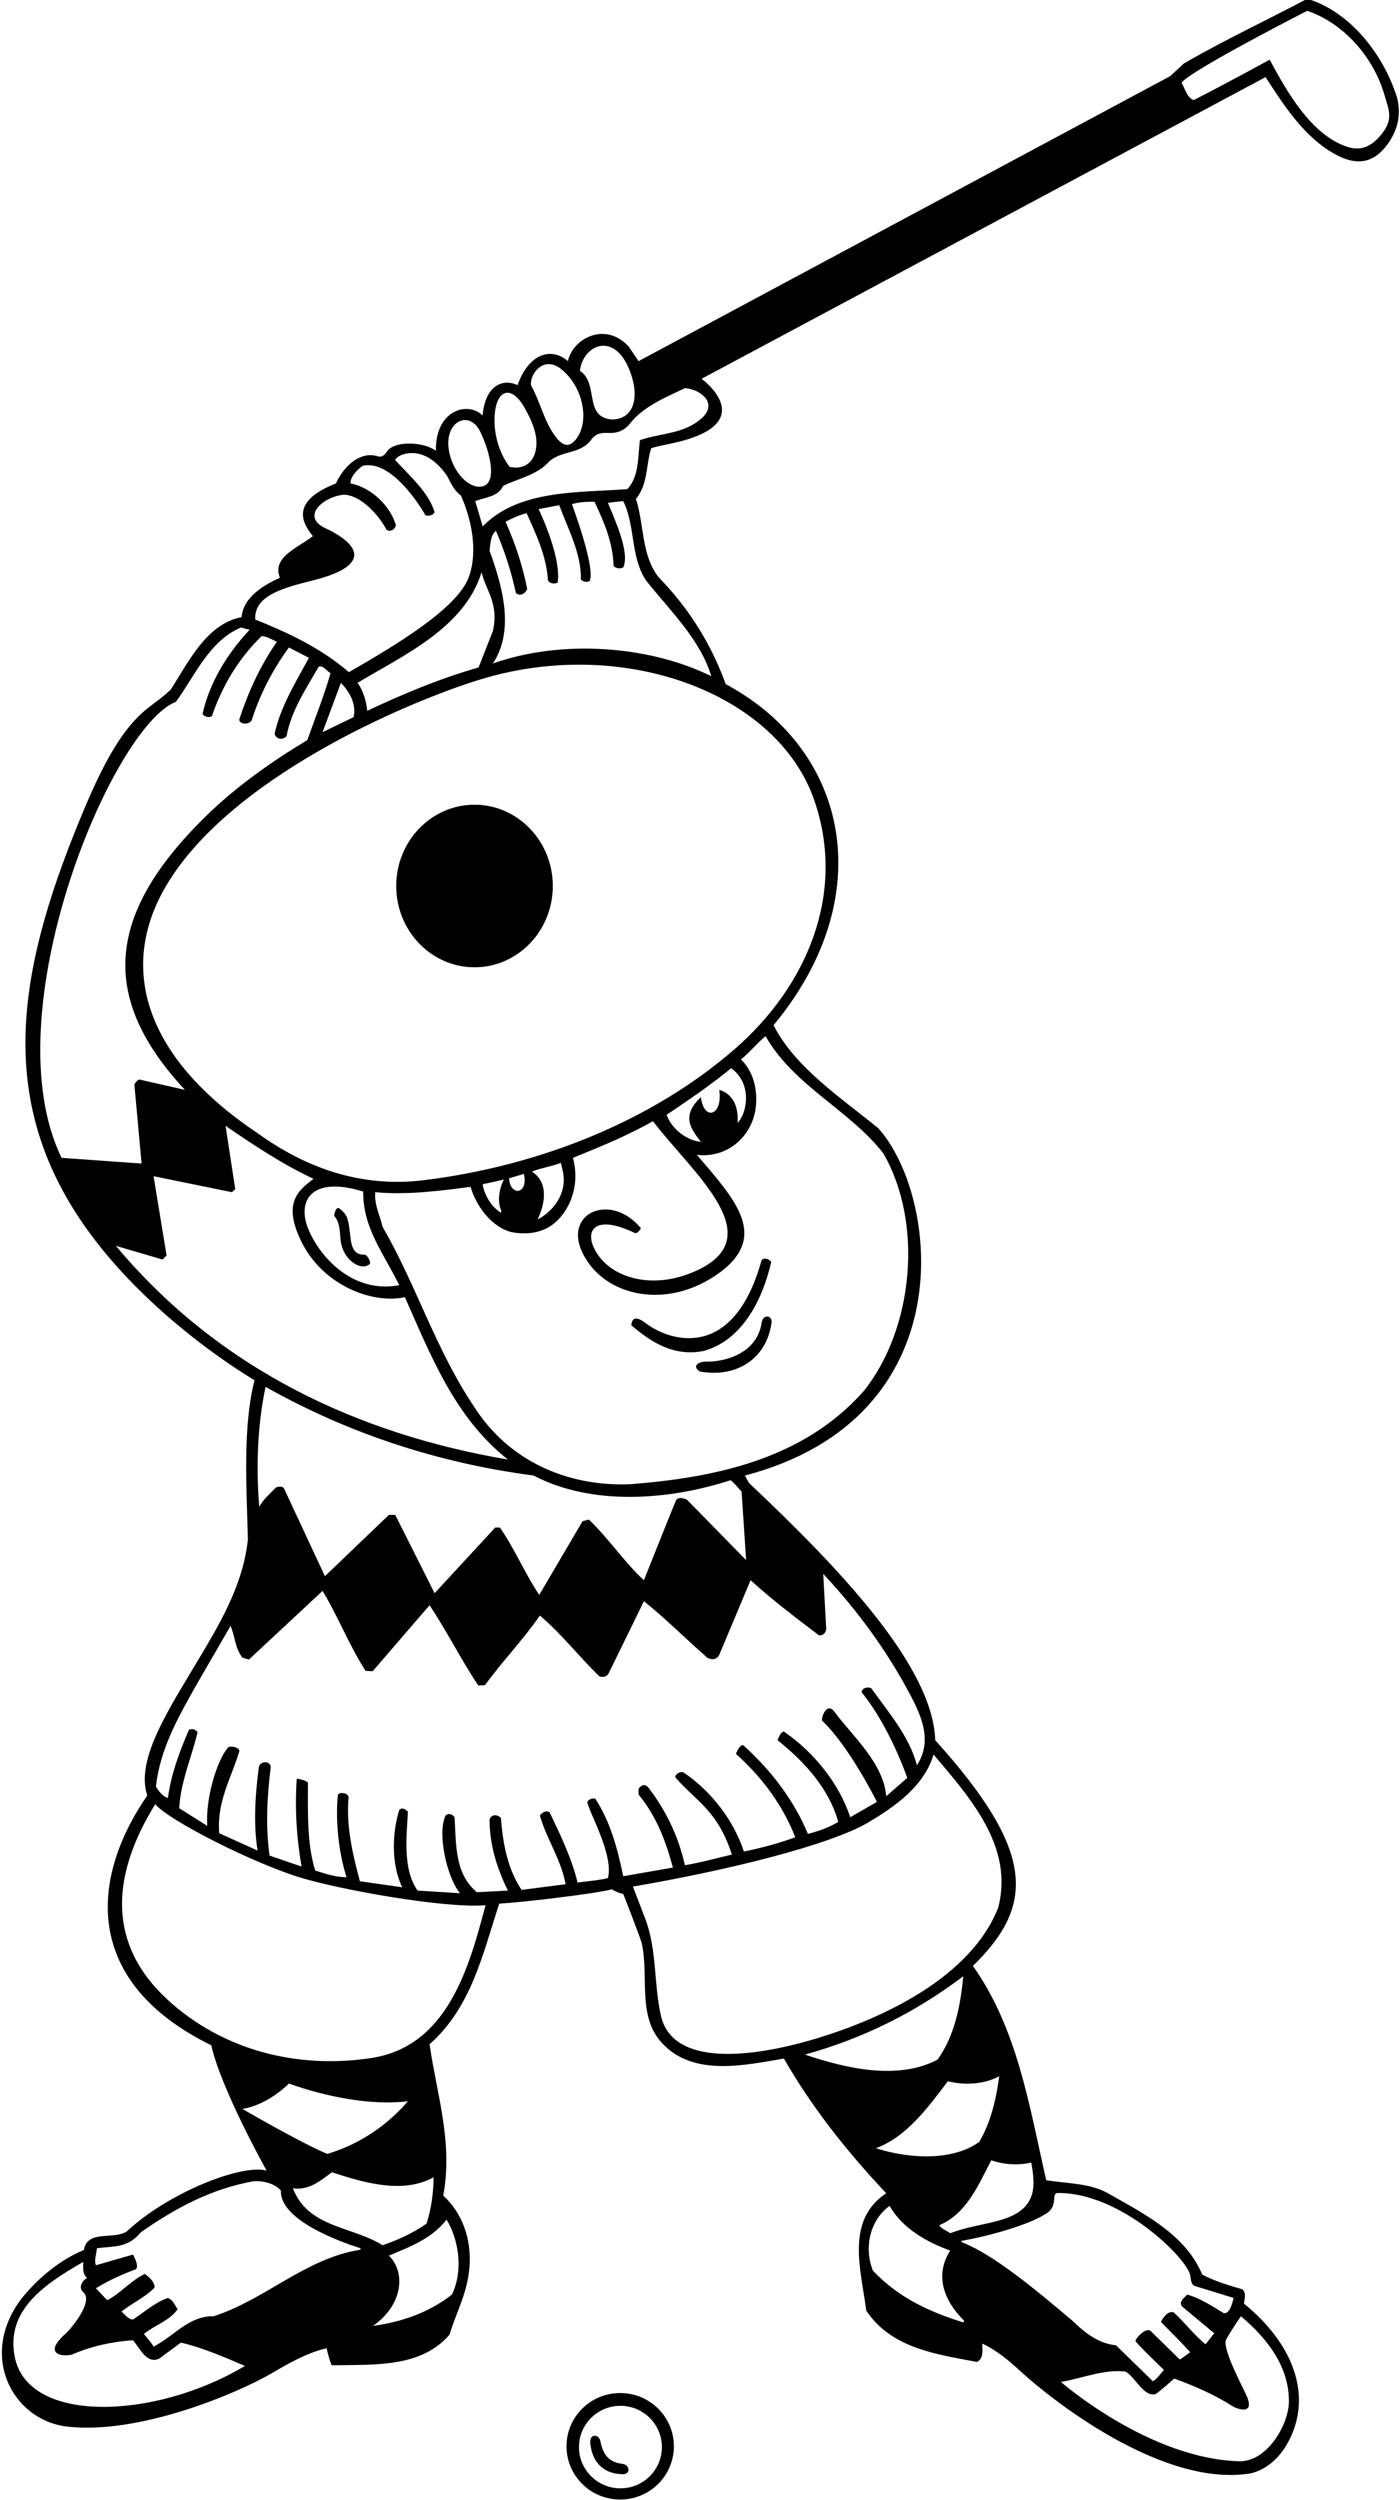 <?xml version="1.0" encoding="UTF-8"?>
<svg xmlns="http://www.w3.org/2000/svg" xmlns:xlink="http://www.w3.org/1999/xlink" width="378pt" height="675pt" viewBox="0 0 378 675" version="1.1">
<g id="surface1">
<path style=" stroke:none;fill-rule:nonzero;fill:rgb(0%,0%,0%);fill-opacity:1;" d="M 377.164 26.223 C 373.656 15.062 364.746 3.184 352.953 -0.328 C 341.887 5.52 330.547 10.832 319.656 17.133 L 315.965 20.551 L 172.414 97.504 L 169.805 93.633 C 163.453 86.613 154.605 91.414 153.336 97.504 C 148.785 93.539 142.691 95.559 139.746 103.98 C 135.496 102 130.953 104.371 130.297 112.172 C 126.348 108.223 117.477 110.691 117.695 121.711 C 114.371 119.188 106.195 118.887 104.375 122.07 C 103.621 123.039 103.023 123.535 101.891 123.176 C 97.707 121.848 93.16 125.164 90.695 130.531 C 78.289 135.355 81.586 141.207 84.484 144.754 C 80.16 148.066 73.402 150.414 75.574 156.004 C 71.254 157.891 65.676 161.223 65.227 166.621 C 55.684 168.422 50.734 179.039 46.055 186.242 C 44.215 187.969 42.129 189.465 40.109 191.027 C 32.141 197.191 26.555 208.539 19.66 225.988 C 3.973 265.691 -0.199 299.32 23.953 332.539 C 41.801 357.082 68.734 372.633 68.734 372.633 C 65.496 385.141 66.574 401.434 66.934 415.652 C 65.812 426.082 61.141 435.199 55.918 444.113 C 46.676 459.879 36.344 474.359 39.754 484.77 C 24.078 507.555 22.508 535.234 57.035 552.184 C 59.734 564.152 71.977 586.023 71.977 586.023 C 65.43 584.18 45.598 591.805 34.176 602.492 C 30.574 604.742 23.555 601.953 22.656 607.441 C 16.445 610.051 10.684 614.641 6.094 620.223 C -6.051 635.684 3.289 653.438 18.156 655.141 C 37.621 657.371 64.152 646.148 73.57 640.621 C 78.277 637.863 83.02 635.172 88.176 633.992 C 88.621 635.871 89.254 638.223 89.613 638.582 C 101.316 638.402 113.734 639.211 121.387 630.301 C 123.184 624.18 126.285 619.039 126.785 611.762 C 127.277 604.574 124.895 597.543 119.676 592.773 C 122.375 578.371 117.875 565.23 115.984 551.91 C 127.324 541.922 130.387 527.344 134.797 513.934 C 140.824 513.66 161.797 511.141 165.215 510.062 C 165.215 510.062 166.621 511.039 168.273 511.32 C 168.273 511.32 173.027 523.398 173.328 524.863 C 175.203 533.906 172.09 544.223 178.625 551.461 C 187.121 560.871 201.305 557.492 211.656 555.781 C 219.035 568.652 228.484 580.711 239.285 592.141 C 228.125 599.523 232.535 613.023 233.887 623.82 C 240.637 633.992 252.785 635.609 263.766 637.68 C 265.566 636.781 265.285 634.707 265.203 632.73 C 269.148 634.523 272.574 637.465 275.934 640.559 C 282.809 646.887 313.543 671.871 337.836 667.742 C 343.375 666.277 346.934 661.84 348.984 656.816 C 353.609 645.508 348.887 632.52 335.855 621.93 C 336.035 620.762 336.574 618.961 335.406 618.062 C 331.715 616.98 328.023 615.902 324.605 614.102 C 320.105 603.301 308.953 597.707 299.137 592.141 C 294.285 589.395 288.156 589.531 282.484 588.633 C 277.895 568.562 274.746 547.77 262.684 530.762 C 279.496 514.395 279.598 499.859 252.516 469.832 C 251.867 449.82 226.66 423.445 202.203 400.352 L 201.125 398.371 C 260.785 382.703 253.477 322.691 237.125 304.594 C 227.227 296.492 214.625 288.211 208.863 276.781 C 237.148 242.793 229.883 202.961 195.953 184.703 C 191.992 173.906 186.273 164.551 177.816 155.82 C 173.137 149.883 173.945 141.602 171.695 134.672 C 174.992 130.879 174.453 125.039 175.836 120.992 C 178.438 120.227 181.367 119.801 184.125 119.055 C 204.828 113.445 189.426 102.27 189.426 102.27 L 341.703 20.82 C 346.703 28.562 352.211 37.102 360.488 41.641 C 365.359 44.312 370.387 44.922 374.77 38.762 C 377.32 35.176 378.438 30.895 377.164 26.223 Z M 169.637 99.152 C 173.074 106.973 171.215 113.254 165.215 113.254 C 157.477 112.621 161.797 103.531 156.574 100.113 C 157.383 93.262 165.426 89.562 169.637 99.152 Z M 151.605 99.719 C 158.117 105.062 159.266 115.18 154.867 119.293 C 152.934 121.105 151.176 119.68 149.438 117.094 C 146.73 113.066 145.785 108.328 143.434 104.16 C 142.77 101.41 146.625 95.633 151.605 99.719 Z M 141.516 109.906 C 143.902 114.062 145.617 118.258 144.484 122.223 C 143.688 125.008 141.285 126.871 137.586 126.031 C 135.102 122.797 133.656 118.41 133.531 114.117 C 133.289 105.547 137.676 103.234 141.516 109.906 Z M 129.703 116.621 C 132.453 122.363 134.02 129.863 130.719 131.16 C 127.137 132.57 122.203 127.766 121.188 121.52 C 119.918 113.711 126.758 110.473 129.703 116.621 Z M 84.328 156.742 C 99.582 152.973 98.043 147.441 87.844 142.602 C 81.102 139.398 87.359 134.176 92.465 133.609 C 96.176 133.199 101.469 137.645 104.375 143.039 C 105.453 143.762 106.715 142.859 106.895 141.781 C 105.363 136.473 100.055 131.52 94.656 130.531 C 94.477 128.91 96.277 126.934 97.895 125.762 C 106.434 123.844 114.906 139.172 114.906 139.172 C 115.805 139.262 116.797 139.262 117.336 138.27 C 115.715 132.871 110.586 128.461 106.715 124.23 C 106.543 123.195 114.047 118.715 120.754 128.551 C 121.746 130.441 122.645 132.512 124.445 133.77 C 127.277 140.078 129.109 148.781 126.598 155.754 C 123.562 164.188 107.066 174.074 94.207 181.473 C 86.555 174.902 77.824 170.852 68.914 167.254 C 68.562 161.02 75.828 158.84 84.328 156.742 Z M 130.023 154.473 C 131.195 159.512 134.77 162.883 133.078 170.371 L 129.215 180.211 C 118.773 183.184 108.875 187.32 99.156 191.91 C 98.887 189.391 98.164 186.602 96.543 184.352 C 108.605 177.062 125.434 169.594 130.023 154.473 Z M 95.465 193.621 L 87.094 197.672 L 92.043 184.352 C 94.477 186.871 96.277 190.199 95.465 193.621 Z M 16.625 312.602 C -2.379 273.539 30.344 196.062 47.496 189.48 C 52.535 182.641 56.406 173.102 65.043 169.41 L 67.387 170.039 C 61.266 176.609 56.586 184.262 54.695 192.723 C 55.234 193.621 56.406 193.801 57.215 193.352 C 59.914 185.434 64.234 177.961 70.625 171.754 C 71.977 171.754 73.414 172.652 74.766 173.281 C 70.176 179.852 67.027 186.871 64.594 194.254 C 64.594 195.727 67.652 195.707 68.016 194.254 C 70.266 187.32 73.594 180.844 78.004 174.812 L 83.406 177.602 C 79.805 184.262 75.754 190.742 74.137 198.121 C 74.414 199.242 75.957 200.172 77.375 198.754 C 78.637 191.82 82.594 186.062 86.016 180.031 C 87.277 179.492 88.176 181.199 89.254 181.742 C 87.457 187.949 85.027 194.07 82.957 199.832 C 73.652 205.391 63.684 212.371 55.258 220.68 C 28.367 247.184 27.035 269.621 49.926 294.242 L 37.594 291.449 C 37.145 291.539 36.375 292.422 36.285 292.871 L 38.227 314.133 Z M 31.293 336.359 L 43.895 340.051 L 44.977 338.973 L 41.465 317.551 L 62.613 321.871 L 63.516 321.062 L 60.906 303.961 C 68.645 309.27 76.387 314.402 84.664 318.27 C 80.418 321.453 76.113 324.91 81.625 335.703 C 87.277 346.758 100.141 352.148 109.324 350.223 C 116.254 365.789 122.734 382.711 137.137 394.051 C 96.816 387.211 59.195 369.75 31.293 336.359 Z M 98.074 321.691 C 97.895 331.504 103.836 338.789 107.797 346.98 C 96.34 349.172 87.457 340.91 83.613 332.699 C 79.883 324.73 83.453 317.203 98.074 321.691 Z M 65.453 569.371 C 69.953 568.652 74.586 565.859 78.004 562.531 C 87.906 566.043 100.121 568.539 110.137 567.301 C 104.195 574.23 96.543 579.094 88.355 581.523 C 80.887 578.371 65.453 569.371 65.453 569.371 Z M 3.961 636.203 C 1.672 624.113 11.133 617.141 22.477 610.68 C 22.477 612.211 22.207 614.012 23.555 615.004 C 22.387 615.543 21.125 617.344 22.293 618.691 C 25.715 621.121 18.93 628.965 17.754 630.004 C 11.402 635.625 16.816 636.352 19.414 635.703 C 24.543 633.453 30.305 632.191 35.887 631.832 C 37.777 633.902 39.574 638.402 42.996 636.781 L 48.844 632.461 C 54.875 633.902 60.457 636.332 66.125 638.762 C 41.859 653.289 7.438 654.559 3.961 636.203 Z M 96.777 607.477 C 82.305 609.91 71.332 621 57.664 625.352 C 51.004 625.172 46.863 630.844 41.465 633.543 C 40.836 632.371 39.754 631.293 38.855 630.121 C 41.824 627.691 45.875 626.523 47.945 623.461 C 47.121 622.207 46.785 621.039 45.336 620.402 C 41.914 621.57 39.035 624.18 35.887 626.254 C 34.625 626.16 33.637 624.812 32.824 624.094 C 35.527 621.844 39.125 620.312 41.734 617.609 C 41.734 615.992 40.293 614.82 39.125 613.922 C 35.434 615.633 32.555 619.141 28.957 621.031 L 25.895 617.793 C 29.227 615.723 33.004 614.012 36.695 612.66 C 37.684 611.672 35.887 608.703 35.887 608.703 L 25.895 611.582 C 25.355 610.23 26.074 608.523 26.164 606.992 C 30.621 606.371 34.453 607.039 38.043 602.672 C 47.406 596.102 57.215 590.883 68.465 588.902 C 71.344 588.723 74.316 589.621 75.844 591.422 C 75.465 599.449 92.234 605.363 97.004 606.879 C 97.793 607.133 97.266 607.395 96.777 607.477 Z M 120.574 599.254 C 123.996 604.922 125.074 613.203 122.016 619.504 C 115.805 624.359 108.516 626.883 100.684 627.961 C 108.52 622.566 109.793 613.758 105.004 608.973 C 110.586 606.633 116.523 604.473 120.574 599.254 Z M 117.066 587.82 C 117.066 591.961 116.434 596.371 115.176 600.332 C 111.484 602.941 107.434 604.742 103.297 606.18 C 95.195 601.051 83.137 601.504 79.086 590.793 C 83.406 591.422 86.465 588.812 89.613 586.473 C 97.895 589.172 108.695 592.504 117.066 587.82 Z M 100.414 555.602 C 80.352 558.73 60.102 553.543 45.266 539.906 C 28.906 524.875 29.941 506.457 41.914 487.109 C 45.82 491.664 68.41 503.031 81.059 506.902 C 91.562 510.117 119.844 515.293 131.105 514.383 C 126.785 530.492 121.121 552.371 100.414 555.602 Z M 259.824 626.922 C 251.031 624.168 242.625 620.391 235.684 613.023 C 233.254 606.992 234.785 599.43 240.184 595.562 C 243.785 601.773 250.355 605.371 256.566 607.621 C 252.309 614.199 254.793 621.039 260.133 626.363 C 260.465 626.691 260.266 627.062 259.824 626.922 Z M 348 648.5 C 347.91 654.484 342.395 664.234 335.047 664.504 C 310.465 664.094 286.445 643.082 286.445 643.082 C 292.023 642.18 297.965 639.57 303.906 640.293 C 306.539 641.766 308.91 647.375 312.047 646.316 C 312.551 646.148 317.047 642.18 317.047 642.18 C 322.562 644.18 327.797 646.465 332.746 649.602 C 334.055 650.43 338.633 652.02 336.777 647.273 C 335.988 645.246 330.461 635.219 330.918 632.035 C 331.008 631.395 334.145 626.609 335.047 625.352 C 342.211 631.336 348.137 639.113 348 648.5 Z M 282.621 597.539 C 285.848 595.395 283.684 592.086 285.621 592.07 C 302.746 591.941 320.648 609.879 321.367 614.332 C 321.551 615.488 321.598 616.871 322.629 617.191 C 324.285 617.707 333.066 620.402 333.066 620.402 C 332.703 621.93 332.074 624.633 330.453 624.543 C 327.305 622.652 324.156 620.492 320.555 619.504 C 319.656 620.402 318.125 621.57 319.203 622.742 L 327.844 629.941 L 325.504 632.91 C 322.715 630.754 319.836 626.973 316.863 624.273 C 314.906 623.746 313.453 626.871 313.453 626.871 C 316.062 629.574 319.023 632.461 321.363 635.07 L 318.574 637.051 L 310.566 629.223 C 309.125 628.41 306.43 631.547 306.594 632.047 C 306.797 632.668 314.254 639.844 314.254 639.844 C 313.445 640.742 312.453 642.207 311.285 642.902 L 301.297 633.18 C 296.613 632.73 292.926 629.852 289.414 626.43 C 279.535 618.086 268.172 608.637 259.777 605.391 C 259.516 605.289 259.426 605.027 259.641 604.988 C 265.766 603.945 277.496 600.949 282.621 597.539 Z M 278.434 583.859 C 279.566 590.156 280.164 596.379 270.367 599.312 C 265.836 600.668 260.949 601.188 256.566 602.941 C 255.574 602.223 254.227 601.773 253.594 600.781 C 261.066 597.633 264.305 589.621 267.637 583.23 C 270.875 584.402 274.926 584.672 278.434 583.859 Z M 269.797 560.551 C 268.984 566.582 267.547 572.973 264.395 578.281 C 256.836 583.68 244.953 582.691 236.496 579.992 C 244.863 576.844 250.445 569.102 255.934 561.902 C 260.434 563.07 265.836 562.711 269.797 560.551 Z M 217.324 554.699 C 232.715 550.473 247.023 543.449 260.074 533.551 C 259.355 541.473 257.734 549.66 253.145 556.051 C 242.344 561.812 227.945 558.301 217.324 554.699 Z M 269.523 515.012 C 262.316 533.461 239.078 544.871 219.48 550.637 C 203.285 555.398 181.621 558.203 178.445 544.172 C 176.465 535.418 177.453 526.371 174.125 517.801 L 170.887 509.344 C 196.477 504.977 224.188 498.113 234.492 491.992 C 241.891 487.602 249.516 482.156 252.066 473.699 C 262.145 485.582 273.754 498.723 269.523 515.012 Z M 202.656 426.633 C 208.504 431.941 214.895 436.801 221.195 441.57 C 222.094 441.48 222.785 441.203 223.086 439.859 L 222.273 424.922 C 231.762 435.047 239.555 445.879 245.652 457.355 C 248.918 463.496 251.785 470.109 247.566 476.582 C 245.496 468.75 240.004 462.449 235.234 455.789 C 234.246 455.344 232.715 455.699 232.625 456.871 C 240.285 466.203 244.953 480 244.953 480 L 239.285 484.949 C 238.477 475.949 230.453 469.039 225.246 462.094 C 223.34 459.551 221.777 463.301 221.953 464.539 C 229.32 471.461 236.766 486.48 236.766 486.48 L 229.566 490.621 C 226.684 481.801 220.023 473.25 211.656 467.492 C 210.754 467.402 209.945 469.832 209.945 469.832 C 217.414 475.77 223.895 483.062 226.324 491.883 C 223.984 493.32 221.016 494.402 218.137 495.121 C 214.535 486.391 208.414 478.109 200.676 471.184 C 199.684 470.91 198.695 473.52 198.695 473.52 C 205.895 479.91 211.477 487.652 214.715 496.02 C 210.395 497.641 205.625 498.902 200.855 499.891 C 198.156 491.609 192.125 483.602 184.477 478.473 C 183.754 478.289 182.406 478.742 182.316 479.82 C 188.121 486.539 193.66 488.625 197.613 500.699 C 193.387 501.691 189.246 502.859 184.926 503.582 C 183.215 495.934 179.977 489.094 175.203 482.789 C 174.754 482.07 173.586 481.531 173.047 482.344 C 172.055 482.789 172.504 483.781 172.414 484.5 C 177.273 490.352 179.797 497.191 181.684 504.211 L 168.273 506.551 C 166.746 499.172 164.855 491.973 160.715 485.582 C 159.816 485.492 159.094 485.672 158.555 486.48 C 159.039 489.316 165.785 500.871 164.125 507.066 C 161.609 507.676 158.672 507.859 155.945 508.262 C 154.324 501.602 151.355 495.48 148.387 489.27 C 147.484 488.73 146.406 489.27 145.773 490.172 C 147.574 496.562 151.535 502.051 152.703 508.711 L 140.824 510.242 C 137.047 504.57 135.785 497.82 135.246 490.801 C 134.344 489.902 132.727 489.633 132.184 491.25 C 132.184 498.27 134.254 504.57 137.137 510.422 L 128.766 510.871 C 122.734 505.832 123.184 498 122.734 490.621 C 122.105 489.723 121.023 489.449 120.305 490.172 C 118.07 494.789 120.473 506.449 124.176 511.141 L 112.746 510.422 C 108.695 504.66 109.773 495.934 110.137 489.094 C 109.504 488.551 108.605 487.832 107.797 488.641 C 105.816 495.031 105.648 503.602 108.621 509.539 L 97.176 507.902 C 95.336 501.129 93.391 493.016 94.121 485.371 C 94.254 483.961 91.309 483.668 91.207 484.715 C 90.531 491.797 91.48 500.359 93.574 506.82 C 90.875 506.82 88.285 506.039 85.113 505.02 C 82.863 497.82 83.137 489.449 83.137 481.262 C 82.504 480.539 80.121 480.203 80.121 480.203 C 79.578 488.484 80.074 496.199 81.426 503.941 L 72.785 500.973 C 71.676 493.109 72.105 485.09 73.074 477.367 C 73.336 475.301 70.137 475.246 69.875 477.195 C 68.875 484.609 68.418 492.695 69.543 499.621 L 59.195 494.941 C 58.477 486.48 62.41 480.117 64.594 472.891 C 64.918 471.816 62.121 471.156 61.555 471.816 C 58.523 475.328 55.457 485.605 55.957 492.961 L 48.395 488.191 C 48.754 481.082 51.727 474.512 53.344 467.672 C 52.805 466.859 51.727 466.594 51.004 467.039 C 48.484 472.891 46.234 478.832 45.336 485.402 C 44.074 485.133 42.906 483.691 42.094 482.344 C 43.223 472.188 48.102 463.621 52.988 454.965 C 53.559 453.953 62.254 438.961 62.254 438.961 C 63.516 441.934 63.383 444.84 65.453 447.539 L 67.207 448.051 L 87.094 429.512 C 91.234 436.352 94.207 444.094 98.707 451.109 L 100.621 451.203 L 115.984 433.383 C 120.664 440.402 124.438 448.02 129.121 455.039 L 130.926 454.98 C 135.516 448.684 141.273 442.652 145.773 436.172 C 151.984 441.48 155.938 446.871 161.785 452.539 C 162.785 453.039 163.91 452.574 164.305 451.832 C 164.699 451.09 173.855 432.301 173.855 432.301 C 179.703 436.98 185.012 442.32 190.953 447.539 C 192.031 448.168 193.453 448.203 194.195 446.789 Z M 201.453 421.203 L 185.453 404.871 C 184.105 404.285 182.945 404.223 182.508 405.121 C 182.066 406.02 173.855 426.633 173.855 426.633 C 168.727 421.949 164.586 415.652 159.004 410.25 L 157.297 410.699 L 145.594 430.594 C 141.727 424.832 139.023 418.262 134.977 412.41 L 133.715 412.41 L 117.336 430.141 L 106.715 408.992 L 105.004 408.992 L 87.727 425.551 L 76.656 401.789 C 76.207 401.16 75.125 401.344 74.496 401.609 C 72.785 403.41 71.164 404.672 69.996 406.832 C 69.094 395.941 69.543 384.512 71.707 374.434 C 93.934 386.941 118.055 394.949 144.066 398.371 C 159.906 406.652 180.605 405.031 197.254 399.633 C 198.621 400.703 199.234 401.699 200.227 402.691 Z M 238.477 311.344 C 249.363 330.152 246.664 358.684 233.254 375.512 C 216.965 393.961 193.203 398.91 170.254 400.711 C 153.426 401.434 137.316 394.594 127.863 379.562 C 117.605 364.262 112.387 346.891 103.297 331.23 C 102.574 328.082 101.047 325.383 101.316 321.871 C 109.863 322.684 118.684 321.512 127.055 320.434 C 128.496 325.473 132.727 331.41 138.215 332.672 C 143.254 333.57 147.844 332.582 151.176 328.801 C 154.953 324.48 156.305 318.359 154.684 312.602 C 161.977 309.633 169.355 306.66 176.285 302.699 C 186.902 316.574 207.512 333.262 189.051 342.57 C 176.758 348.77 164.496 345.199 160.488 337.172 C 157.852 331.898 160.953 327.82 171.516 332.941 C 172.145 332.941 172.773 332.133 173.047 331.594 C 164.953 321.871 152.246 327.352 157.145 337.965 C 162.492 349.551 178.863 353.766 192.84 344.598 C 208.656 334.223 198.238 323.699 188.164 311.789 C 196.891 312.801 203.539 306.184 204.129 298.305 C 204.766 289.836 200.047 286.051 200.047 286.051 C 202.387 284.16 204.363 281.641 206.703 279.754 C 214.355 293.16 229.203 299.551 238.477 311.344 Z M 135.285 326.703 C 135.441 327.066 135.324 327.449 135.059 327.277 C 132.652 325.762 130.781 322.629 130.297 319.711 C 132.184 319.352 134.164 318.902 136.055 318.449 C 134.875 320.656 134.176 324.172 135.285 326.703 Z M 137.453 318.121 L 141.453 316.922 C 142.703 322.621 137.703 322.996 137.453 318.121 Z M 143.613 316.289 C 146.137 315.301 148.926 314.941 151.445 313.949 L 152.074 316.742 C 152.977 322.23 149.555 326.91 145.145 329.254 C 147.164 325.027 148.219 319.281 143.613 316.289 Z M 194.195 294.242 C 195.203 301.371 190.004 302.711 189.246 296.223 C 183.82 301.258 186.52 304.773 189.246 308.281 C 185.285 307.922 181.324 304.684 179.977 300.992 C 185.734 297.121 191.945 292.891 197.434 288.391 C 203.227 292.629 201.703 300.621 199.145 303.152 C 199.578 296.246 195.578 294.621 194.195 294.242 Z M 219.844 216.031 C 228.527 241.172 217.953 266.203 198.336 283.262 C 176.418 302.316 146.285 314.703 114.453 318.633 C 97.324 320.746 82.414 315.211 69.543 305.941 C 38.629 285.227 32.555 261.387 44.078 240.516 C 60.77 210.285 110.16 189.418 129.691 183.441 C 168.246 171.645 209.832 187.047 219.844 216.031 Z M 174.574 156.902 C 181.145 165.094 189.156 172.832 192.035 182.551 C 175.203 174.27 151.625 172.562 133.086 179.133 C 139.113 170.039 135.516 157.891 132.184 148.711 C 132.453 146.73 132.363 144.66 133.895 143.312 C 136.234 148.711 138.035 154.289 139.297 160.141 C 141.203 161.496 142.355 159.062 142.355 159.062 C 141.094 152.672 139.113 146.73 136.504 140.883 C 138.305 139.891 140.195 139.082 142.176 138.539 C 144.785 144.301 147.574 150.242 147.934 156.633 C 148.477 157.711 149.734 157.621 150.547 157.352 C 151.625 150.961 146.328 139.246 145.414 137.461 L 150.996 136.383 C 153.336 142.859 156.934 149.16 156.844 156.449 C 157.387 157.082 158.465 157.262 159.184 156.902 C 160.938 153.523 154.414 136.109 154.414 136.109 C 156.125 135.57 158.645 135.391 160.535 135.48 C 163.055 140.883 165.484 146.371 165.664 152.762 C 166.297 153.57 167.465 153.57 168.273 153.211 C 170.055 149.336 166.379 141.16 164.137 135.754 C 165.328 135.621 166.926 135.391 168.273 135.301 C 171.605 141.961 170.164 150.602 174.574 156.902 Z M 186.988 114.688 C 182.703 117.156 177.41 117.215 172.773 118.832 C 172.234 123.242 172.594 128.73 169.355 132.062 C 156.035 133.051 140.078 132.121 130.328 142.121 L 128.316 135.301 C 130.926 134.223 134.434 134.223 135.875 131.16 C 140.105 129.094 144.875 128.371 148.387 124.504 C 151.805 121.531 156.934 122.699 159.816 118.473 C 161.141 116.848 162.727 116.828 164.328 116.895 C 167.117 117.016 168.871 115.91 170.18 114.254 C 173.98 109.449 180.453 106.996 184.926 104.789 C 189.164 105.004 195.676 109.68 186.988 114.688 Z M 372.574 36.754 C 369.637 40.156 366.773 40.645 363.664 39.609 C 353.898 36.359 347.203 24.301 342.828 16.121 C 342.828 16.121 328.926 23.699 322.266 27.031 C 320.375 26.223 320.016 23.973 319.023 22.352 C 321.094 19.199 352.953 2.91 352.953 2.91 C 363.113 6.41 371.004 15.738 373.863 25.828 C 374.949 29.66 376.473 32.371 372.574 36.754 Z M 90.312 328.348 C 90.066 328.059 90.719 325.516 91.664 326.27 C 93.625 327.836 94.027 328.812 94.461 332.688 C 94.801 335.746 94.996 338.887 98.449 338.746 C 99.148 338.719 100.258 340.828 99.828 341.25 C 97.684 343.344 92.41 340.289 91.934 334.539 C 91.746 332.297 91.715 329.992 90.312 328.348 Z M 208.234 340.684 C 206.074 350.223 200.754 361.777 189.953 364.746 C 182.121 366.277 176.105 362.641 170.434 357.781 C 170.652 356.266 171.215 354.852 174.504 357.344 C 180.77 362.094 198.047 367.707 205.625 340.23 C 206.344 339.422 207.605 339.871 208.234 340.684 Z M 208.32 357.121 C 207.008 366.629 199.113 372.082 188.977 370.289 C 186.68 368.859 188.688 367.594 190.453 367.625 C 196.438 367.734 204.496 365.008 205.637 357.133 C 206 354.637 208.598 355.121 208.32 357.121 Z M 167.453 646.078 C 159.445 646.078 152.957 652.516 152.957 660.457 C 152.957 668.395 159.445 674.832 167.453 674.832 C 175.461 674.832 181.949 668.395 181.949 660.457 C 181.949 652.516 175.461 646.078 167.453 646.078 Z M 167.516 671.805 C 161.332 671.805 156.32 666.816 156.32 660.668 C 156.32 654.516 161.332 649.531 167.516 649.531 C 173.699 649.531 178.711 654.516 178.711 660.668 C 178.711 666.816 173.699 671.805 167.516 671.805 Z M 168.102 667.996 C 162.605 667.898 159.816 664.41 159.379 659.602 C 159.137 656.941 161.723 657.117 162.109 659.094 C 162.859 662.926 164.57 664.781 168.016 665.191 C 170.098 665.441 170.371 668.039 168.102 667.996 Z M 149.258 239.203 C 149.258 251.324 139.793 261.152 128.121 261.152 C 116.445 261.152 106.98 251.324 106.98 239.203 C 106.98 227.086 116.445 217.258 128.121 217.258 C 139.793 217.258 149.258 227.086 149.258 239.203 "/>
</g>
</svg>
